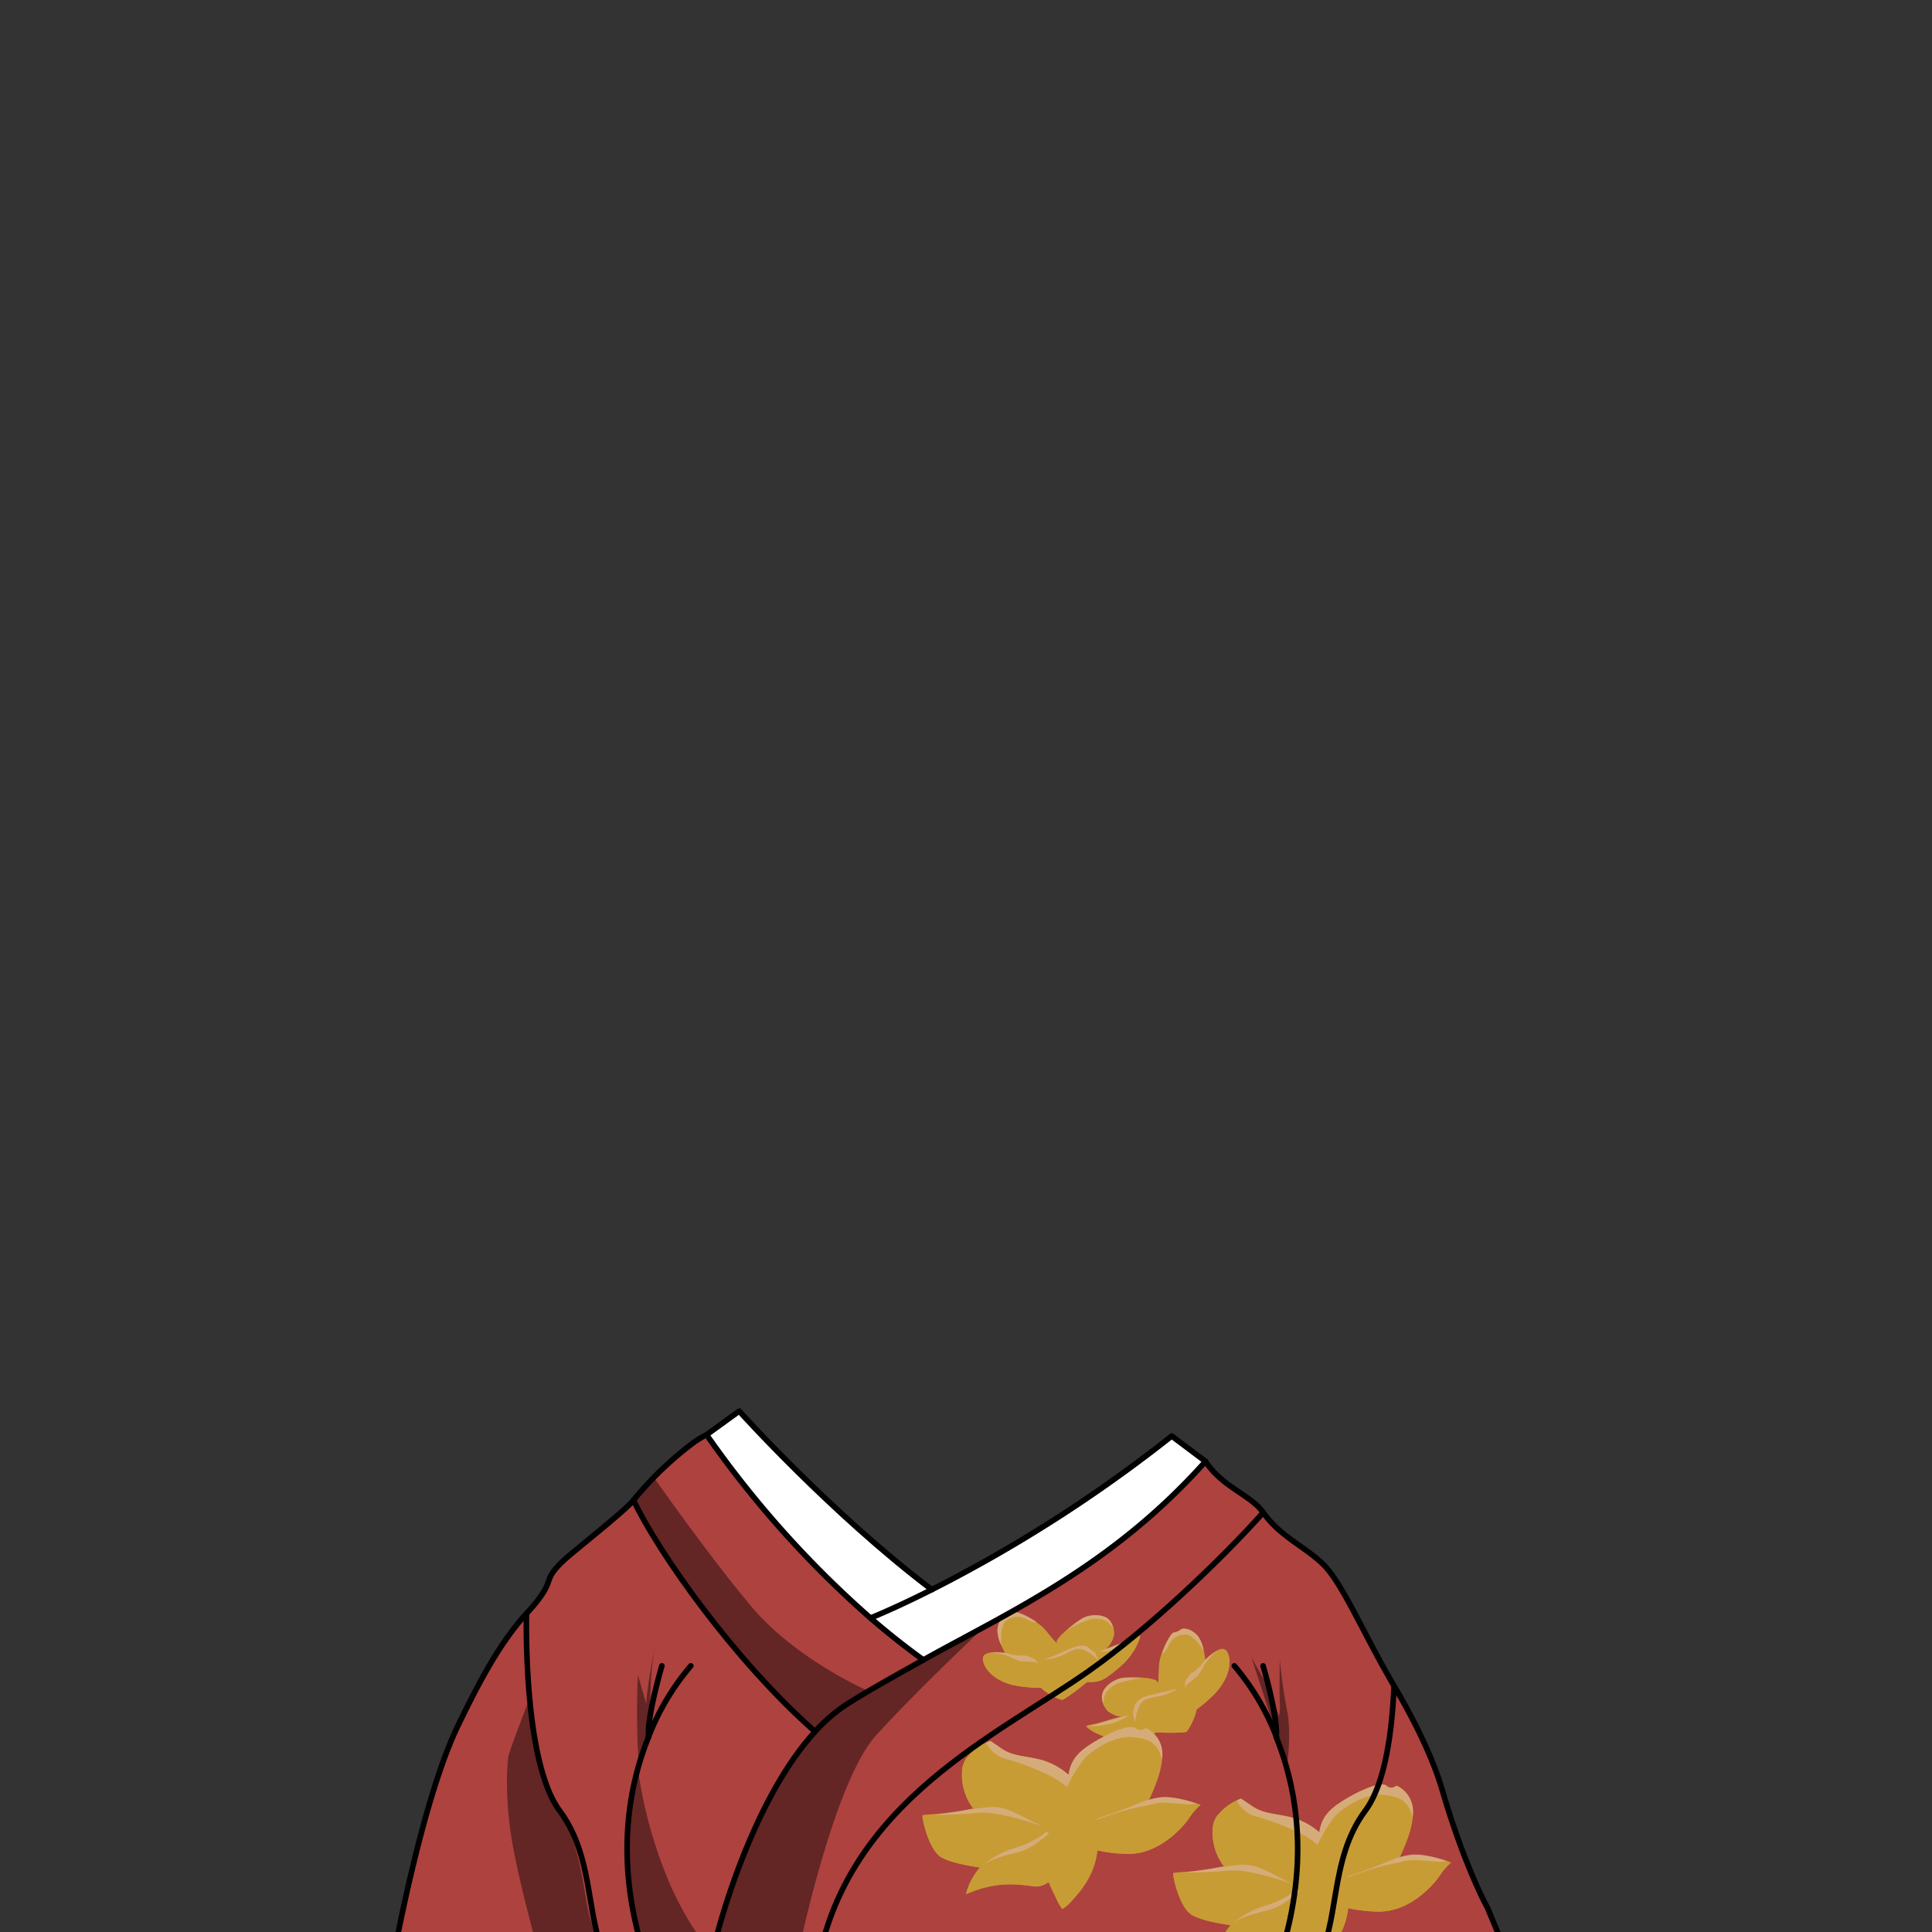 <svg xmlns="http://www.w3.org/2000/svg" viewBox="0 0 432 432">
  <rect x="0" y="0" width="432" height="432" fill="#333333" stroke="none"/>
  <defs>
    <style>.BUNTAI_PEACOCK_OUTFIT_PEACOCK_OUTFIT_39_a{isolation:isolate;}.BUNTAI_PEACOCK_OUTFIT_PEACOCK_OUTFIT_39_b,.BUNTAI_PEACOCK_OUTFIT_PEACOCK_OUTFIT_39_f{fill:#fff;}.BUNTAI_PEACOCK_OUTFIT_PEACOCK_OUTFIT_39_c{fill:#ae423f;}.BUNTAI_PEACOCK_OUTFIT_PEACOCK_OUTFIT_39_d{opacity:0.64;}.BUNTAI_PEACOCK_OUTFIT_PEACOCK_OUTFIT_39_e,.BUNTAI_PEACOCK_OUTFIT_PEACOCK_OUTFIT_39_g{fill:#d6ce2f;}.BUNTAI_PEACOCK_OUTFIT_PEACOCK_OUTFIT_39_f{opacity:0.51;}.BUNTAI_PEACOCK_OUTFIT_PEACOCK_OUTFIT_39_g,.BUNTAI_PEACOCK_OUTFIT_PEACOCK_OUTFIT_39_i{mix-blend-mode:multiply;}.BUNTAI_PEACOCK_OUTFIT_PEACOCK_OUTFIT_39_h{fill:none;stroke:#000;stroke-linecap:round;stroke-linejoin:round;stroke-width:1.25px;}.BUNTAI_PEACOCK_OUTFIT_PEACOCK_OUTFIT_39_i{opacity:0.43;}</style>
  </defs>
  <g class="BUNTAI_PEACOCK_OUTFIT_PEACOCK_OUTFIT_39_a">
    <path class="BUNTAI_PEACOCK_OUTFIT_PEACOCK_OUTFIT_39_b" d="M208.34,355.45c-4.54,2.3-9.14,4.45-13.69,6.35a228.2,228.2,0,0,1-36.67-41l7.29-5.28S185.82,338.42,208.34,355.45Z" />
    <path class="BUNTAI_PEACOCK_OUTFIT_PEACOCK_OUTFIT_39_b" d="M262,321.1l7.57,5.68c-21,23.51-43.82,33.63-63.08,44.38-4.14-3-8.09-6.13-11.81-9.36,4.55-1.9,9.15-4.05,13.69-6.35A317.77,317.77,0,0,0,262,321.1Z" />
    <path class="BUNTAI_PEACOCK_OUTFIT_PEACOCK_OUTFIT_39_c" d="M136.28,439.29H87.67s6.44-36.4,14.81-53.58c3.88-8,8.88-18,15.24-24.9,0,0-.86,32.94,7.4,44.05S130.65,430.16,136.28,439.29Z" />
    <path class="BUNTAI_PEACOCK_OUTFIT_PEACOCK_OUTFIT_39_c" d="M144.81,439.29h-8.53c-5.63-9.13-2.9-23.34-11.16-34.43s-7.4-44.05-7.4-44.05c7.33-8,2.89-6.76,8.27-11.83,2.37-2.24,13.62-11,15.66-13.53,5.56,11.7,22.49,35.78,40.58,51.72-14.56,15.89-22,45.66-22,45.66L159,439.29Z" />
    <path class="BUNTAI_PEACOCK_OUTFIT_PEACOCK_OUTFIT_39_c" d="M194.65,361.8c3.72,3.23,7.67,6.38,11.81,9.36-6.42,3.58-12.21,6.78-17,9.84a35.34,35.34,0,0,0-7.19,6.17c-18.09-15.94-35-40-40.58-51.72a77.18,77.18,0,0,1,13.8-13.15s1.51-.94,2.53-1.49A228.2,228.2,0,0,0,194.65,361.8Z" />
    <path class="BUNTAI_PEACOCK_OUTFIT_PEACOCK_OUTFIT_39_c" d="M269.54,326.78c3.95,5.93,10,7.36,12.91,11.43-9.45,10.61-25.78,26.15-39.14,35.53-20.39,14.31-53.75,29.13-60.49,65.55H159l1.28-6.46s7.41-29.77,22-45.66a35.34,35.34,0,0,1,7.19-6.17c4.83-3.06,10.62-6.26,17-9.84C225.72,360.41,248.57,350.29,269.54,326.78Z" />
    <path class="BUNTAI_PEACOCK_OUTFIT_PEACOCK_OUTFIT_39_c" d="M332.57,426.56l5.31,12.73H294.14c5.63-9.13,2.89-23.34,11.15-34.43,4.57-6.14,6-18.24,6.43-27.85,4.59,7.8,8.65,16.06,10.71,23.12C327.5,417.51,332.57,426.56,332.57,426.56Z" />
    <path class="BUNTAI_PEACOCK_OUTFIT_PEACOCK_OUTFIT_39_c" d="M285.6,439.29H182.82c6.74-36.42,40.1-51.24,60.49-65.55,13.36-9.38,29.69-24.92,39.14-35.53,3.77,5.33,9.1,7.47,13.28,11.45,4.38,4.17,9.27,15.94,16,27.35-.4,9.61-1.86,21.71-6.43,27.85-8.26,11.09-5.52,25.3-11.15,34.43Z" />
    <g class="BUNTAI_PEACOCK_OUTFIT_PEACOCK_OUTFIT_39_d">
      <path class="BUNTAI_PEACOCK_OUTFIT_PEACOCK_OUTFIT_39_e" d="M250.68,372.48c-3.23,2.8-4.2,3.36-5.87,3.58a7.66,7.66,0,0,1-1.86,0,28.3,28.3,0,0,1-5.45,4.08,12.65,12.65,0,0,1-4.78-2.74,28.62,28.62,0,0,1-6.77-.75c-4.18-1.19-6.29-4-6.18-5.89a1.12,1.12,0,0,1,.09-.38c.67-1.44,4.65-.79,4.65-.79l.17-.06c-.25-.46-.55-1.05-.83-1.69a8.76,8.76,0,0,1-.82-3c0-2.21,1.33-3.8,2.12-3.88a3.54,3.54,0,0,0,1.79-.4c.35-.25,2.76.73,4.8,2.15.31.22.62.45.91.7a8.91,8.91,0,0,1,1.2,1.17,28.19,28.19,0,0,1,2.57,3.55,2.12,2.12,0,0,1-.11-1.28,7,7,0,0,1,1.46-1.7h0A21.29,21.29,0,0,1,242,361.9h0a5.25,5.25,0,0,1,1-.44c2.2-.63,4.59-.29,5.47,1.33a4,4,0,0,1-.12,4.53,10.85,10.85,0,0,0-.93,1.32c1.06-.43,2.32-.92,3.48-1.32,2.74-.93,3.74-1.69,4-1.59S253.92,369.69,250.68,372.48Z" />
      <path class="BUNTAI_PEACOCK_OUTFIT_PEACOCK_OUTFIT_39_f" d="M231.74,362.65s-.34.37-2.11-.5a4,4,0,0,0-4.64.24c-1.49,1.06-1.14,5.43-1.14,5.43a8.76,8.76,0,0,1-.82-3c0-2.21,1.33-3.8,2.12-3.88a3.54,3.54,0,0,0,1.79-.4C227.29,360.25,229.7,361.23,231.74,362.65Z" />
      <path class="BUNTAI_PEACOCK_OUTFIT_PEACOCK_OUTFIT_39_f" d="M238.57,364.53a25.45,25.45,0,0,1,5-2.4c1.94-.5,3.83.11,4.43.84s.81.73.81.73-.53-1.76-1.83-2.17a6.35,6.35,0,0,0-4.52.08,10.85,10.85,0,0,0-2.41,1.67Z" />
      <path class="BUNTAI_PEACOCK_OUTFIT_PEACOCK_OUTFIT_39_f" d="M233.57,371.1a12.1,12.1,0,0,0,4.22-1.1c2.05-1,2.11-1,2.11-1a3.12,3.12,0,0,1,2.71,0,10.81,10.81,0,0,1,3,2.32s-.71-2.42-1.77-2.86a4.51,4.51,0,0,0-4.33,0c-2.16,1-3.1,1.49-3.93,1.8S233.57,371.1,233.57,371.1Z" />
      <path class="BUNTAI_PEACOCK_OUTFIT_PEACOCK_OUTFIT_39_f" d="M221.42,369.51a13.35,13.35,0,0,1,4.53,1,13.38,13.38,0,0,0,2.24.94l3.2.17.71.34-.33-.54s-1.09-1.44-2.35-1.32a8.78,8.78,0,0,1-3.76-.3A11.4,11.4,0,0,0,221.42,369.51Z" />
      <path class="BUNTAI_PEACOCK_OUTFIT_PEACOCK_OUTFIT_39_f" d="M252.79,366.69l-7.07,2.63a11.25,11.25,0,0,0,3.94-.65,29.88,29.88,0,0,0,3.52-1.72l1.09-1Z" />
      <path class="BUNTAI_PEACOCK_OUTFIT_PEACOCK_OUTFIT_39_g" d="M250.68,372.48c-3.23,2.8-4.2,3.36-5.87,3.58a9.05,9.05,0,0,1-3.37-.33h0a28.07,28.07,0,0,1-3.33,1.57,6.46,6.46,0,0,1-1.5,0l0,0c-1.81.11-7.16.3-10.6-.66-4.18-1.19-6.29-4-6.18-5.89a1.12,1.12,0,0,1,.09-.38,19.27,19.27,0,0,1,1.56,1.94,7,7,0,0,0,2.49,2.08,16.1,16.1,0,0,1-1.61-2c-.47-.77,1.66.35,1.66.35a6.35,6.35,0,0,0,4.54,1.76,9.16,9.16,0,0,0,4.49-1.11l.24-.53a12.66,12.66,0,0,1,1.44.19,8,8,0,0,1,2.93.37c1.17.53,2.35-1.1,4.13-1.22s1.62,1.43,2.73,1.08c1.49,0,5-1.81,6.18-2.95s4.22-4.61,4.22-4.61C255.1,365.82,253.92,369.69,250.68,372.48Z" />
      <path class="BUNTAI_PEACOCK_OUTFIT_PEACOCK_OUTFIT_39_g" d="M248.94,364.85a24.44,24.44,0,0,1-2.35,1.94c-.91.59-2.12,1.23-2.19,1.26s-1.68-1-2.23-1-1.83.38-1.83.38l-2,.38a2.5,2.5,0,0,1-.83-.11,2.56,2.56,0,0,0-.92-.05l-.34-.27S235,366,234.08,365a17.06,17.06,0,0,0-2.26-2.11,40.14,40.14,0,0,1,2.42,3.35c-1.8-1-5-2.93-5.85-2.63s0,2.47-.56,3.39a5.94,5.94,0,0,1-1.63,1.54c0,.06-.17,1.5-.17,1.5a9.28,9.28,0,0,1,6.25,1.47l7.61-3.09c1.19-.48,2.84-.68,3.54,0a4.4,4.4,0,0,0,1.59,1.11,20.81,20.81,0,0,0,2.84-1.33,7.74,7.74,0,0,0,1.19-2.39A1.29,1.29,0,0,0,248.94,364.85Z" />
      <path class="BUNTAI_PEACOCK_OUTFIT_PEACOCK_OUTFIT_39_g" d="M242,375.76a24.44,24.44,0,0,1-3.45,2.19,4.37,4.37,0,0,1-2,.38l-2.44,0s3.1,1.9,3.59,1.73a48.57,48.57,0,0,0,4.19-3c1.05-.79,1.39-1.08,1.39-1.08Z" />
      <path class="BUNTAI_PEACOCK_OUTFIT_PEACOCK_OUTFIT_39_e" d="M250.24,389c4.24.33,5.35.2,6.83-.62a7.67,7.67,0,0,0,1.49-1.13,27.34,27.34,0,0,0,6.77,0,13,13,0,0,0,2.27-5.07,28.88,28.88,0,0,0,5-4.66c2.69-3.45,2.78-7,1.57-8.45a1.06,1.06,0,0,0-.29-.24c-1.38-.77-4.22,2.13-4.22,2.13l-.17.05a18.27,18.27,0,0,0-.31-1.85,9.08,9.08,0,0,0-1.1-3c-1.25-1.81-3.29-2.28-4-1.86a3.53,3.53,0,0,1-1.68.74c-.43,0-1.81,2.24-2.63,4.61-.12.36-.24.73-.33,1.1a8.69,8.69,0,0,0-.28,1.67,27.33,27.33,0,0,0,0,4.4,2.22,2.22,0,0,0-.65-1.1,7.45,7.45,0,0,0-2.17-.5h0a21.33,21.33,0,0,0-5.23-.07h0a4.66,4.66,0,0,0-1.08.25c-2.15.8-3.88,2.51-3.65,4.34a4,4,0,0,0,2.73,3.59,9.84,9.84,0,0,1,1.51.51c-1.1.28-2.4.64-3.57,1-2.76.88-4,.86-4.15,1.09S246,388.66,250.24,389Z" />
      <path class="BUNTAI_PEACOCK_OUTFIT_PEACOCK_OUTFIT_39_f" d="M259.84,369.72s.49.09,1.42-1.67a4.1,4.1,0,0,1,3.89-2.58c1.81,0,4.07,3.72,4.07,3.72a9.08,9.08,0,0,0-1.1-3c-1.25-1.81-3.29-2.28-4-1.86a3.53,3.53,0,0,1-1.68.74C262,365.12,260.66,367.35,259.84,369.72Z" />
      <path class="BUNTAI_PEACOCK_OUTFIT_PEACOCK_OUTFIT_39_f" d="M255.41,375.31a25,25,0,0,0-5.46,1.08c-1.85.75-3,2.37-3.09,3.31s-.23,1.08-.23,1.08a3.58,3.58,0,0,1,.22-2.85,6.47,6.47,0,0,1,3.7-2.63,10.77,10.77,0,0,1,2.91-.09Z" />
      <path class="BUNTAI_PEACOCK_OUTFIT_PEACOCK_OUTFIT_39_f" d="M263.27,377.64a12.24,12.24,0,0,1-4,1.63,20.25,20.25,0,0,0-2.28.46,3.12,3.12,0,0,0-2.18,1.63,10.85,10.85,0,0,0-1,3.64s-.83-2.37-.23-3.37A4.57,4.57,0,0,1,257,379c2.31-.51,3.37-.65,4.22-.9S263.27,377.64,263.27,377.64Z" />
      <path class="BUNTAI_PEACOCK_OUTFIT_PEACOCK_OUTFIT_39_f" d="M272.16,369.09a13.71,13.71,0,0,0-3.07,3.53,14.35,14.35,0,0,1-1.27,2.1l-2.48,2-.38.7,0-.63s0-1.82,1.13-2.47a8.77,8.77,0,0,0,2.86-2.49A12,12,0,0,1,272.16,369.09Z" />
      <path class="BUNTAI_PEACOCK_OUTFIT_PEACOCK_OUTFIT_39_f" d="M245.18,385.56l7.24-2.1a11.34,11.34,0,0,1-3.56,1.83A29.55,29.55,0,0,1,245,386l-1.43-.12Z" />
      <path class="BUNTAI_PEACOCK_OUTFIT_PEACOCK_OUTFIT_39_g" d="M250.24,389c4.24.33,5.35.2,6.83-.62a9.23,9.23,0,0,0,2.53-2.28h0a27,27,0,0,0,3.6-.73,6.37,6.37,0,0,0,1.24-.87l0-.05c1.52-1,6-4,8.18-6.87,2.69-3.45,2.78-7,1.57-8.45a1.06,1.06,0,0,0-.29-.24,18.44,18.44,0,0,0-.13,2.49,7.32,7.32,0,0,1-.81,3.17,16.86,16.86,0,0,0,.15-2.57c-.07-.9-1.14,1.27-1.14,1.27a6.5,6.5,0,0,1-2.65,4.14,9.18,9.18,0,0,1-4.27,1.78l-.5-.28a14.2,14.2,0,0,0-1.06,1,8.29,8.29,0,0,0-2.15,2.05c-.64,1.13-2.54.52-4.05,1.48s-.47,2.12-1.57,2.5c-1.22.87-5.07,1.51-6.71,1.31s-6.09-1.21-6.09-1.21C242.81,386.23,246,388.66,250.24,389Z" />
      <path class="BUNTAI_PEACOCK_OUTFIT_PEACOCK_OUTFIT_39_g" d="M247.22,381.76a22,22,0,0,0,3,.17c1.07-.07,2.42-.27,2.5-.29s.76-1.83,1.24-2.11a18.55,18.55,0,0,1,1.69-.79l1.88-.91a2.73,2.73,0,0,0,.6-.58c.11-.23.72-.59.72-.59l.12-.42s.15-1.89.3-3.25a16.07,16.07,0,0,1,.6-3.06,37.05,37.05,0,0,0,0,4.16c.89-1.86,2.34-5.36,3.2-5.62s1.4,2,2.42,2.4a6,6,0,0,0,2.21.28c.07,0,1,1.11,1,1.11a9.48,9.48,0,0,0-4.2,4.91l-7.94,2.05c-1.24.33-2.69,1.15-2.87,2.1a4.56,4.56,0,0,1-.65,1.85,20.61,20.61,0,0,1-3.06.62,7.47,7.47,0,0,1-2.35-1.22A1.26,1.26,0,0,1,247.22,381.76Z" />
      <path class="BUNTAI_PEACOCK_OUTFIT_PEACOCK_OUTFIT_39_g" d="M259.19,386.42a23.54,23.54,0,0,0,4.06-.29,4.33,4.33,0,0,0,1.8-.86l1.95-1.49s-1.4,3.39-1.9,3.54a49.2,49.2,0,0,1-5.13.1c-1.3,0-1.75-.05-1.75-.05Z" />
      <path class="BUNTAI_PEACOCK_OUTFIT_PEACOCK_OUTFIT_39_e" d="M268.46,403.57a13,13,0,0,0-2.64,3.07c-1.84,2.59-6.9,7.85-13.42,7.89a32.89,32.89,0,0,1-7-.77c-.52,5.3-3.82,9.84-7.8,13.13-.47-.15-2.37-4.27-3.17-6.06a4.7,4.7,0,0,1-3.07,1c-4-.51-8.53-1.27-15.4,1.73v0a14.74,14.74,0,0,1,3.13-6s-.05,0-.07,0c-2.31-.33-6.4-1.05-8.48-2.21-3-1.68-4.5-9.22-4.26-9.44s5.44-.27,9.13-1.08c.74-.16,1.47-.32,2.19-.45a1.13,1.13,0,0,1-.1-.13,12.46,12.46,0,0,1-2.39-8.25,5.49,5.49,0,0,1,1.15-3.11h0a11.37,11.37,0,0,1,4.16-3.21h0a10.44,10.44,0,0,1,1-.42L224,391c2.55,1.73,5,1.53,9,2.55a15.65,15.65,0,0,1,5.93,3.29c.51-3.45,2.24-5.23,5.85-7.41s8-4,9.17-3,2,0,2.32,0a6.39,6.39,0,0,1,3.62,6.35c0,.06,0,.14,0,.2a19.26,19.26,0,0,1-1,4.68,42.39,42.39,0,0,1-1.89,4.62l-.09.16c.67-.19,1.3-.32,1.88-.43C262.67,401.23,268.46,403.57,268.46,403.57Z" />
      <path class="BUNTAI_PEACOCK_OUTFIT_PEACOCK_OUTFIT_39_f" d="M259.89,392.71c0,.06,0,.14,0,.2s-.08.28-.13.42c-.9-4-3.5-4.65-6.8-4.92s-7.49,2.16-9.66,4-4.73,7.18-4.73,7.18a17.36,17.36,0,0,0-3.85-2.54,53.72,53.72,0,0,0-10.12-3.85,6.94,6.94,0,0,1-4.1-3.52,10.44,10.44,0,0,1,1-.42L224,391c2.55,1.73,5,1.53,9,2.55a15.65,15.65,0,0,1,5.93,3.29c.51-3.45,2.24-5.23,5.85-7.41s8-4,9.17-3,2,0,2.32,0A6.39,6.39,0,0,1,259.89,392.71Z" />
      <path class="BUNTAI_PEACOCK_OUTFIT_PEACOCK_OUTFIT_39_f" d="M245,407s4.3-1.63,7.37-2.41a43,43,0,0,1,4.41-.95,11.43,11.43,0,0,1,4-.55c2.05.13,5.09.4,5.09.4l1.8-.17s-5-1.75-8-1.46-9.33,2.67-11.24,3.3A12.53,12.53,0,0,0,245,407Z" />
      <path class="BUNTAI_PEACOCK_OUTFIT_PEACOCK_OUTFIT_39_f" d="M208.84,405.77a77.77,77.77,0,0,0,9.38-.4c5-.52,12.92,2.38,14.59,2.92-5.44-2.66-7.81-4.49-11.48-4.21S210.16,405.68,208.84,405.77Z" />
      <path class="BUNTAI_PEACOCK_OUTFIT_PEACOCK_OUTFIT_39_f" d="M234.64,409.86s-3.45,3.21-6.2,4.06-6.44,1.4-8.85,3.31a20.87,20.87,0,0,1,7.2-4c2.26-.81,5.93-2.25,7.2-3.72A2.87,2.87,0,0,0,234.64,409.86Z" />
      <path class="BUNTAI_PEACOCK_OUTFIT_PEACOCK_OUTFIT_39_g" d="M262,404.74c-1.54,1.06-1.51,3.13-6.53,5.41a31.19,31.19,0,0,1-14.15,2.24c.26.18.55.35.84.51a35.21,35.21,0,0,0,10.24,1.63c6.52,0,11.58-5.3,13.42-7.89a13,13,0,0,1,2.64-3.07S263.52,403.68,262,404.74Z" />
      <path class="BUNTAI_PEACOCK_OUTFIT_PEACOCK_OUTFIT_39_g" d="M219.41,404.09c5.23-.79,6.74,1,13.12,3.87-1.23-2.21-9.51-5.27-12.24-7.19s-3.9-7.59-4-7.9a5.57,5.57,0,0,0-1.15,3.12,12.45,12.45,0,0,0,2.39,8.24A11.31,11.31,0,0,0,219.41,404.09Z" />
      <path class="BUNTAI_PEACOCK_OUTFIT_PEACOCK_OUTFIT_39_g" d="M227.21,413.11a18.23,18.23,0,0,0,6-3l-6.38,1.82a27.15,27.15,0,0,1-9.69.89c-5.41-.48-10.8-6.9-10.8-6.9-.24.23,1.28,7.76,4.26,9.44,2.08,1.16,6.17,1.88,8.47,2.21C221.22,415.38,223.35,414.32,227.21,413.11Z" />
      <path class="BUNTAI_PEACOCK_OUTFIT_PEACOCK_OUTFIT_39_g" d="M245.2,413.84l-4-1.13s-.28.5-.7,1.2c.17-.31.33-.61.46-.88-.44-.18-6,4.84-8.43,5.91s-5.38.76-9.9,1.2a9.47,9.47,0,0,0-6.6,3.4v0c6.87-3,11.38-2.24,15.4-1.73,1.68.22,3.68-1.2,5.44-3L237,420a7.54,7.54,0,0,1-.77,4.48s.83,2.58,1.91,2,5.12-5.52,6.46-9.49C245.39,413.6,245.2,413.84,245.2,413.84Z" />
      <path class="BUNTAI_PEACOCK_OUTFIT_PEACOCK_OUTFIT_39_g" d="M237.49,409.65c1.78-.59,3-1.71,2.77-2.51a6,6,0,0,0,1.05.37c1.47.22,9.93-2.8,14.46-4.78l1.18-.53a40.5,40.5,0,0,0,1.89-4.61,75.68,75.68,0,0,1-12.3,6.6s.22-.3,3-3.6c4.1-3.9,4-5.76,1.8-6.26-.91.26-2.85,3.24-8,7.29,3.8-5.07-.39-5.84-.39-5.84a29.69,29.69,0,0,0-1.91,4.49,20.76,20.76,0,0,1-3.36,5.63.62.62,0,0,0,.28.55,7.46,7.46,0,0,0-1.38.3c-1.79.59-3,1.72-2.77,2.52S235.7,410.24,237.49,409.65Z" />
      <path class="BUNTAI_PEACOCK_OUTFIT_PEACOCK_OUTFIT_39_e" d="M324.48,416.48a13,13,0,0,0-2.64,3.07c-1.84,2.59-6.9,7.85-13.42,7.89a32.81,32.81,0,0,1-6.95-.77c-.52,5.3-3.82,9.84-7.8,13.13-.47-.15-2.37-4.27-3.17-6.06a4.7,4.7,0,0,1-3.07,1c-4-.51-8.53-1.27-15.4,1.73v0a14.74,14.74,0,0,1,3.13-6s-.05,0-.07,0c-2.31-.33-6.4-1.05-8.48-2.21-3-1.68-4.51-9.22-4.26-9.44s5.44-.27,9.13-1.08c.74-.16,1.47-.32,2.19-.45a1.13,1.13,0,0,1-.1-.13,12.51,12.51,0,0,1-2.4-8.24,5.58,5.58,0,0,1,1.16-3.12h0a11.4,11.4,0,0,1,4.16-3.21h0a10.44,10.44,0,0,1,1-.42l2.55,1.72c2.55,1.73,5,1.53,9,2.55A15.65,15.65,0,0,1,295,409.7c.51-3.45,2.24-5.23,5.85-7.41s8-4,9.17-3,2,0,2.32,0a6.39,6.39,0,0,1,3.62,6.35c0,.06,0,.14,0,.2a19.26,19.26,0,0,1-1,4.68,39.5,39.5,0,0,1-1.9,4.62l-.08.16c.67-.19,1.3-.32,1.87-.43C318.69,414.14,324.48,416.48,324.48,416.48Z" />
      <path class="BUNTAI_PEACOCK_OUTFIT_PEACOCK_OUTFIT_39_f" d="M315.91,405.62c0,.06,0,.14,0,.2s-.08.28-.13.42c-.9-4-3.51-4.65-6.8-4.92s-7.5,2.16-9.67,4-4.72,7.18-4.72,7.18a17.36,17.36,0,0,0-3.85-2.54,53.72,53.72,0,0,0-10.12-3.85,6.94,6.94,0,0,1-4.1-3.52,10.44,10.44,0,0,1,1-.42l2.55,1.72c2.55,1.73,5,1.53,9,2.55A15.65,15.65,0,0,1,295,409.7c.51-3.45,2.24-5.23,5.85-7.41s8-4,9.17-3,2,0,2.32,0A6.39,6.39,0,0,1,315.91,405.62Z" />
      <path class="BUNTAI_PEACOCK_OUTFIT_PEACOCK_OUTFIT_39_f" d="M301,419.88s4.3-1.63,7.37-2.41a43,43,0,0,1,4.41-1,11.43,11.43,0,0,1,4-.55c2,.13,5.09.4,5.09.4l1.8-.17s-5-1.75-8-1.46-9.34,2.67-11.24,3.3A12.53,12.53,0,0,0,301,419.88Z" />
      <path class="BUNTAI_PEACOCK_OUTFIT_PEACOCK_OUTFIT_39_f" d="M264.86,418.68a77.77,77.77,0,0,0,9.38-.4c4.95-.52,12.92,2.38,14.59,2.92-5.44-2.66-7.81-4.49-11.48-4.21S266.18,418.59,264.86,418.68Z" />
      <path class="BUNTAI_PEACOCK_OUTFIT_PEACOCK_OUTFIT_39_f" d="M290.66,422.77s-3.45,3.21-6.2,4.06-6.44,1.41-8.85,3.31a20.87,20.87,0,0,1,7.2-4c2.26-.81,5.92-2.25,7.2-3.72A2.87,2.87,0,0,0,290.66,422.77Z" />
      <path class="BUNTAI_PEACOCK_OUTFIT_PEACOCK_OUTFIT_39_g" d="M318,417.65c-1.54,1.06-1.51,3.13-6.54,5.41a31.14,31.14,0,0,1-14.14,2.24c.26.18.55.35.84.51a35.21,35.21,0,0,0,10.24,1.63c6.51,0,11.58-5.3,13.42-7.89a13,13,0,0,1,2.64-3.07S319.54,416.59,318,417.65Z" />
      <path class="BUNTAI_PEACOCK_OUTFIT_PEACOCK_OUTFIT_39_g" d="M275.43,417c5.23-.79,6.74,1,13.12,3.87-1.23-2.21-9.52-5.27-12.24-7.19s-3.9-7.59-4-7.9a5.58,5.58,0,0,0-1.16,3.12,12.46,12.46,0,0,0,2.4,8.24A11.39,11.39,0,0,0,275.43,417Z" />
      <path class="BUNTAI_PEACOCK_OUTFIT_PEACOCK_OUTFIT_39_g" d="M283.23,426a18.37,18.37,0,0,0,6-3l-6.39,1.82a27.12,27.12,0,0,1-9.68.89c-5.41-.48-10.8-6.9-10.8-6.9-.24.23,1.27,7.76,4.26,9.44,2.08,1.16,6.17,1.88,8.47,2.21C277.24,428.29,279.37,427.23,283.23,426Z" />
      <path class="BUNTAI_PEACOCK_OUTFIT_PEACOCK_OUTFIT_39_g" d="M301.22,426.75l-4-1.13s-.27.5-.7,1.2a9.47,9.47,0,0,0,.46-.88c-.43-.18-6,4.84-8.42,5.91s-5.38.76-9.91,1.2a9.43,9.43,0,0,0-6.59,3.4v0c6.87-3,11.38-2.24,15.4-1.73,1.68.22,3.68-1.2,5.43-3l.17,1.21a7.54,7.54,0,0,1-.77,4.48s.83,2.58,1.91,2,5.12-5.52,6.46-9.49C301.41,426.51,301.22,426.75,301.22,426.75Z" />
      <path class="BUNTAI_PEACOCK_OUTFIT_PEACOCK_OUTFIT_39_g" d="M293.51,422.56c1.78-.59,3-1.71,2.77-2.51a6,6,0,0,0,1.05.37c1.47.22,9.93-2.8,14.46-4.78l1.18-.53a40.5,40.5,0,0,0,1.89-4.61,75.68,75.68,0,0,1-12.3,6.6s.22-.3,3-3.6c4.1-3.9,4-5.76,1.8-6.26-.92.26-2.85,3.24-8,7.29,3.8-5.07-.39-5.84-.39-5.84a29.69,29.69,0,0,0-1.91,4.49,20.76,20.76,0,0,1-3.36,5.63.62.62,0,0,0,.27.55,7.37,7.37,0,0,0-1.37.3c-1.79.59-3,1.72-2.77,2.52S291.72,423.15,293.51,422.56Z" />
    </g>
    <path class="BUNTAI_PEACOCK_OUTFIT_PEACOCK_OUTFIT_39_h" d="M159,439.29l1.28-6.46s7.41-29.77,22-45.66a35.34,35.34,0,0,1,7.19-6.17c4.83-3.06,10.62-6.26,17-9.84,19.26-10.75,42.11-20.87,63.08-44.38,3.95,5.93,10,7.36,12.91,11.43,3.77,5.33,9.1,7.47,13.28,11.45,4.38,4.17,9.27,15.94,16,27.35,4.59,7.8,8.65,16.06,10.71,23.12,5.07,17.38,10.14,26.43,10.14,26.43l5.31,12.73H162.2" />
    <path class="BUNTAI_PEACOCK_OUTFIT_PEACOCK_OUTFIT_39_h" d="M182.82,439.29c6.74-36.42,40.1-51.24,60.49-65.55,13.36-9.38,29.69-24.92,39.14-35.53" />
    <path class="BUNTAI_PEACOCK_OUTFIT_PEACOCK_OUTFIT_39_h" d="M206.46,371.16c-4.14-3-8.09-6.13-11.81-9.36a228.2,228.2,0,0,1-36.67-41,27.13,27.13,0,0,0-2.53,1.49,77.18,77.18,0,0,0-13.8,13.15c-2,2.53-13.29,11.29-15.66,13.53-5.38,5.07-.94,3.85-8.27,11.83-6.36,6.9-11.36,16.92-15.24,24.9-8.37,17.18-14.81,53.58-14.81,53.58H162.2" />
    <path class="BUNTAI_PEACOCK_OUTFIT_PEACOCK_OUTFIT_39_h" d="M141.65,335.45c5.56,11.7,22.49,35.78,40.58,51.72" />
    <path class="BUNTAI_PEACOCK_OUTFIT_PEACOCK_OUTFIT_39_h" d="M158,320.81l7.29-5.28s20.55,22.89,43.07,39.92" />
    <path class="BUNTAI_PEACOCK_OUTFIT_PEACOCK_OUTFIT_39_h" d="M194.65,361.8c4.55-1.9,9.15-4.05,13.69-6.35A317.77,317.77,0,0,0,262,321.1l7.57,5.68" />
    <path class="BUNTAI_PEACOCK_OUTFIT_PEACOCK_OUTFIT_39_h" d="M145,388.42c-4.65,11.56-7.8,29-.22,50.87" />
    <path class="BUNTAI_PEACOCK_OUTFIT_PEACOCK_OUTFIT_39_h" d="M154.47,372.49A54.71,54.71,0,0,0,145,388.41" />
    <path class="BUNTAI_PEACOCK_OUTFIT_PEACOCK_OUTFIT_39_h" d="M148,372.49s-3.33,11.14-3,15.92h0" />
    <path class="BUNTAI_PEACOCK_OUTFIT_PEACOCK_OUTFIT_39_h" d="M117.72,360.81s-.86,32.94,7.4,44.05,5.53,25.3,11.16,34.43" />
    <path class="BUNTAI_PEACOCK_OUTFIT_PEACOCK_OUTFIT_39_h" d="M285.38,388.42c4.65,11.56,7.81,29,.22,50.87" />
    <path class="BUNTAI_PEACOCK_OUTFIT_PEACOCK_OUTFIT_39_h" d="M276,372.49a54.84,54.84,0,0,1,9.43,15.92" />
    <path class="BUNTAI_PEACOCK_OUTFIT_PEACOCK_OUTFIT_39_h" d="M282.43,372.49s3.32,11.14,2.95,15.92h0" />
    <path class="BUNTAI_PEACOCK_OUTFIT_PEACOCK_OUTFIT_39_h" d="M294.14,439.29c5.63-9.13,2.89-23.34,11.15-34.43,4.57-6.14,6-18.24,6.43-27.85" />
    <g class="BUNTAI_PEACOCK_OUTFIT_PEACOCK_OUTFIT_39_i">
      <path d="M220.83,363.12s-15,14-24.91,24.88-18,51.29-18,51.29H159A124.7,124.7,0,0,1,171.8,402.6c10-18.15,17.57-23.25,31.54-29.7C212.1,368,220.83,363.12,220.83,363.12Z" />
      <path d="M146.15,330.27s11.74,16.85,21.76,28.84,26.25,19,26.25,19-9.14,4.24-11.93,9.13a210.24,210.24,0,0,1-29.46-32.85,143.8,143.8,0,0,1-11.12-18.92Z" />
      <path d="M142.64,374.5a180.45,180.45,0,0,0,.2,20.31l2.61-7.74s-.49-11.51,1.05-19.35c-2,10.45-2,13.31-2,13.31Z" />
      <path d="M287.78,394.74s1.07-7,0-12.33-1.62-11.25-1.62-11.25-.12,7,0,9.31a12.3,12.3,0,0,1-.15,3.31l-2.21-6.14-3.94-6.94s2.89,8.86,3.62,11.14,1.9,6.58,1.9,6.58Z" />
      <path d="M118.57,379.38s.09,16.26,5.76,24.44,6.16,19.56,7.48,24.7a54.28,54.28,0,0,0,4.47,10.77H121.19s-4.59-15.94-6.52-26.58-1.21-18.51-1-19.89S118.57,379.38,118.57,379.38Z" />
      <path d="M142.64,395.51a100.7,100.7,0,0,0,7.11,25.69c5.52,12.38,10.51,16.3,10.51,16.3v1.79H144.49a80.39,80.39,0,0,1-4-20.44C139.94,408.24,141.16,398.83,142.64,395.51Z" />
    </g>
  </g>
</svg>